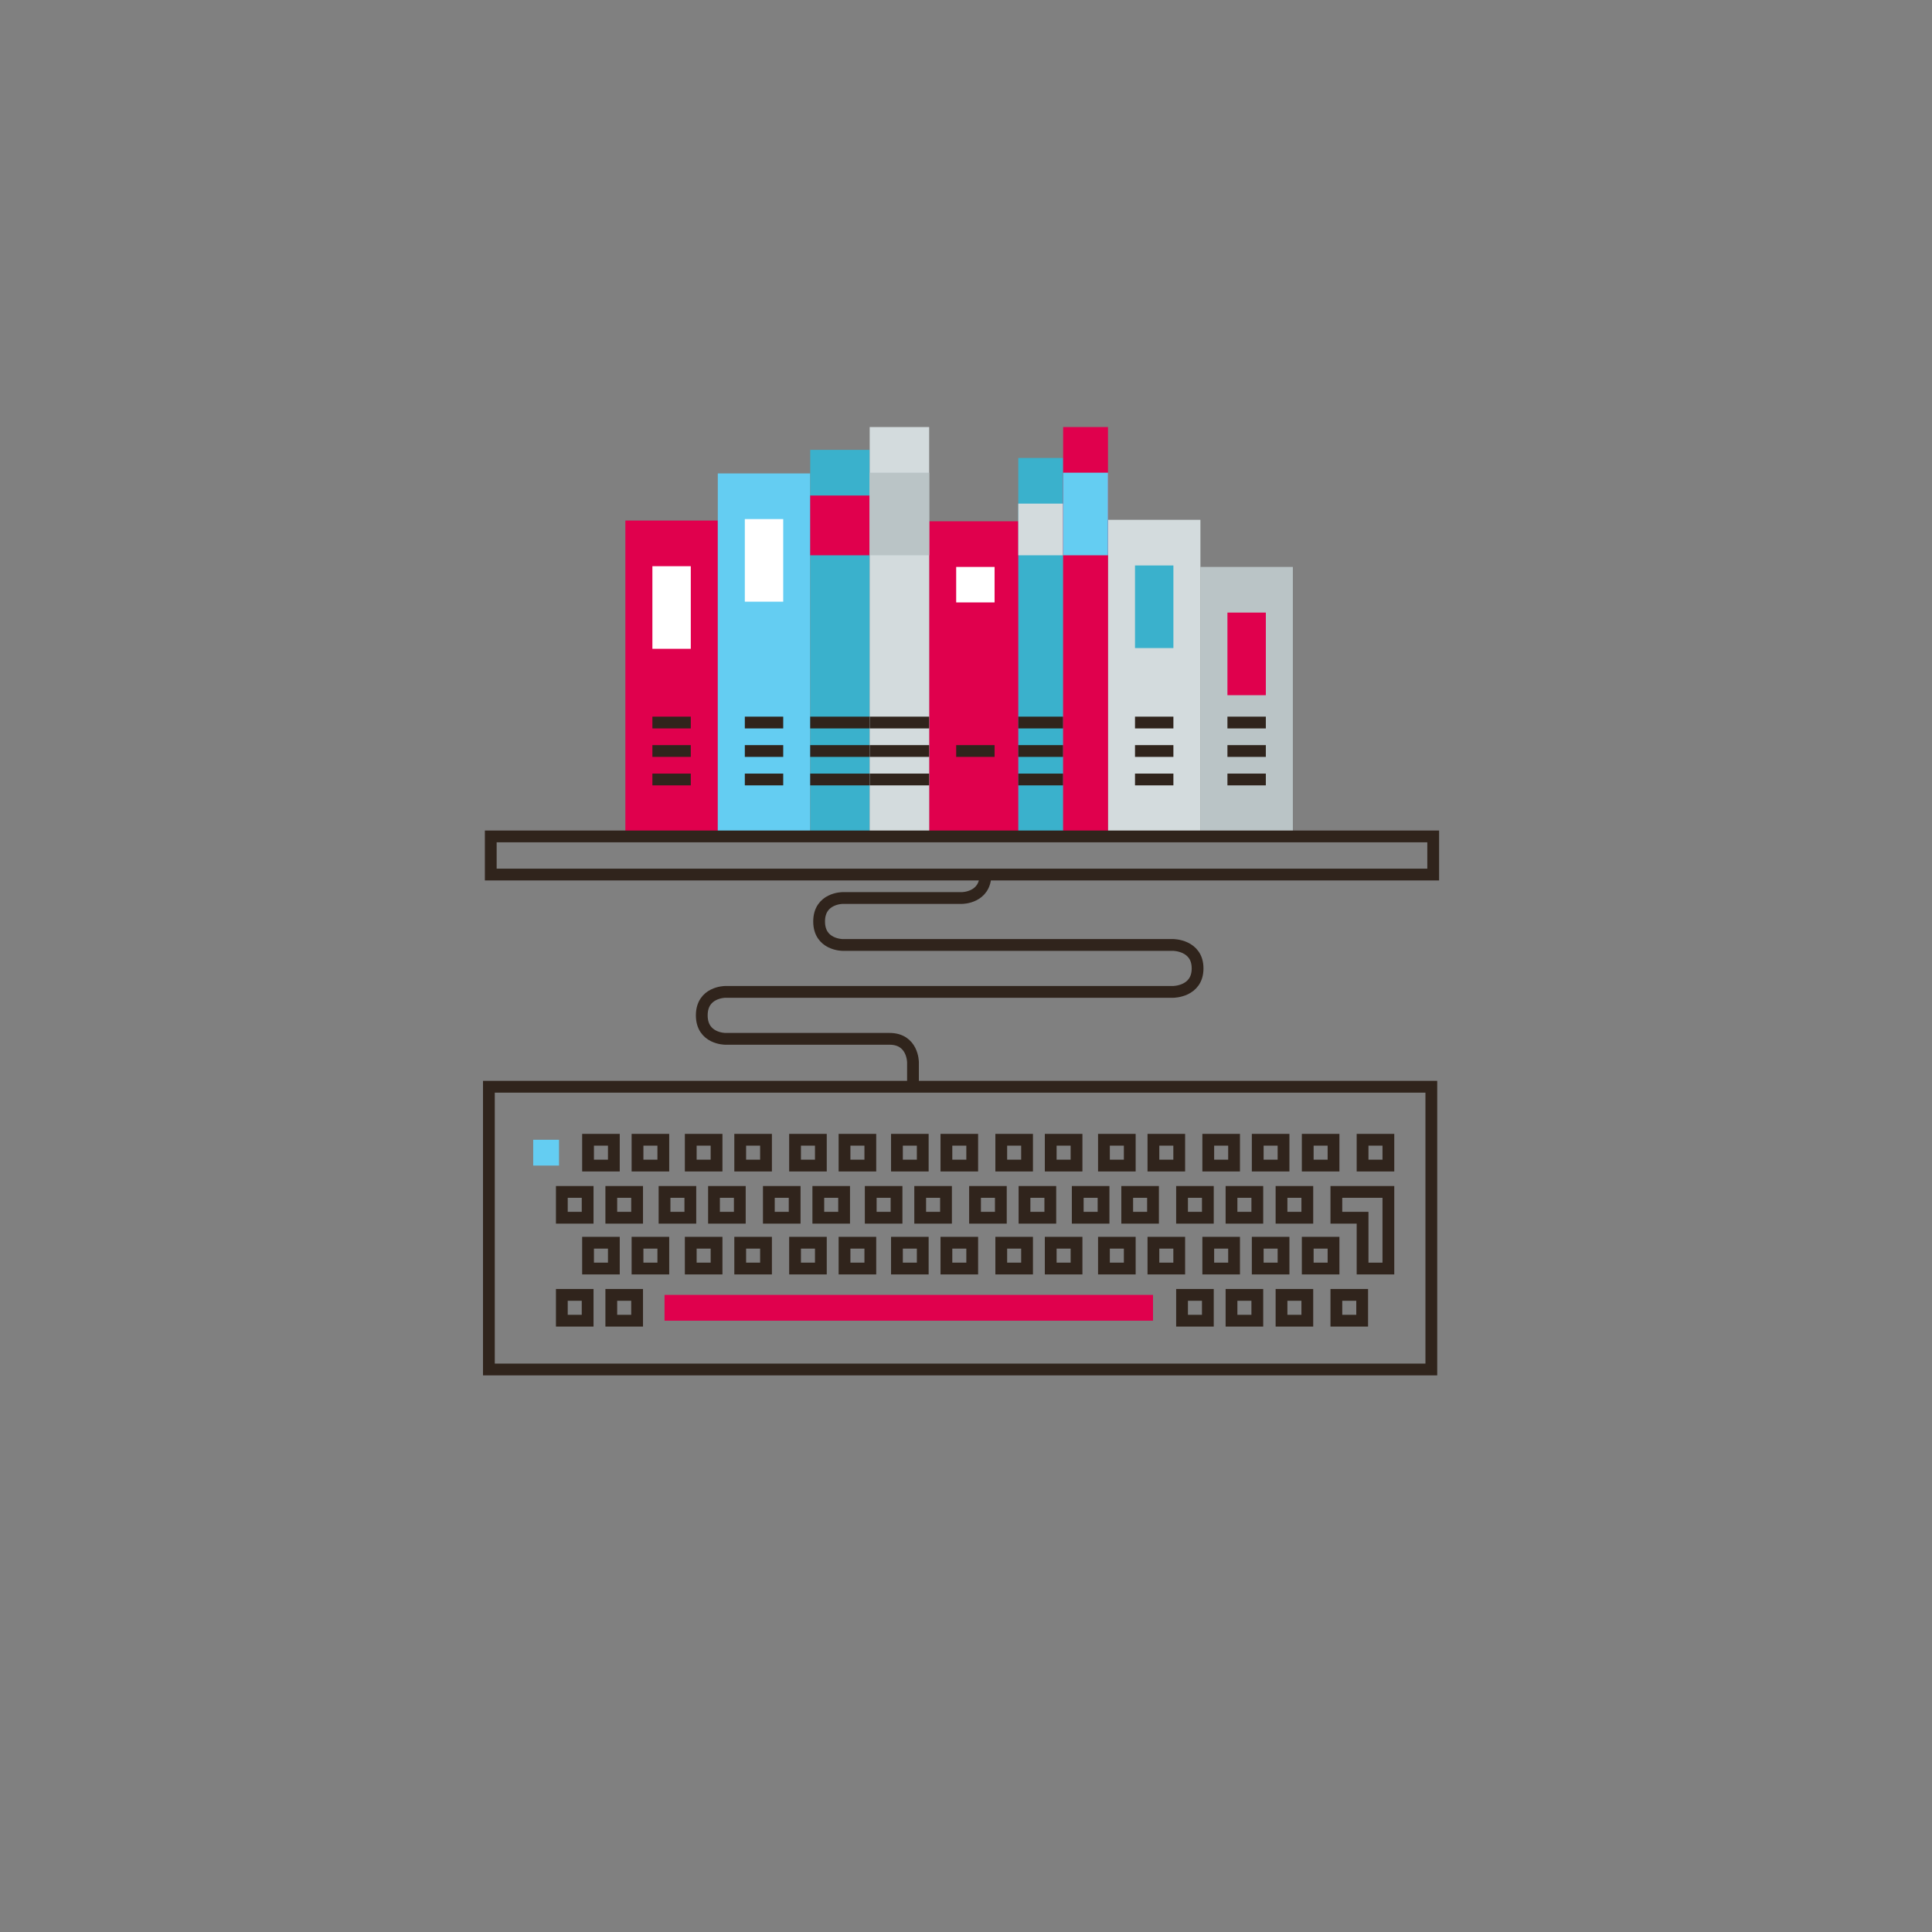 <?xml version="1.0" encoding="UTF-8"?>
<svg width="656px" height="656px" viewBox="0 0 656 656" version="1.1" xmlns="http://www.w3.org/2000/svg" xmlns:xlink="http://www.w3.org/1999/xlink">
    <rect x="0" y="0" width="656" height="656" fill="#808080" stroke="none"/>
    <!-- Generator: Sketch 48.2 (47327) - http://www.bohemiancoding.com/sketch -->
    <title>search</title>
    <desc>Created with Sketch.</desc>
    <defs></defs>
    <g id="Page-1" stroke="none" stroke-width="1" fill="none" fill-rule="evenodd">
        <g id="search">
            <g transform="translate(166, 145)">
                <g id="Group" transform="translate(46, 0)">
                    <rect id="Rectangle-path" fill="#E0004D" fill-rule="nonzero" x="0.342" y="31.75" width="31.385" height="107.25"></rect>
                    <rect id="Rectangle-path" fill="#FFFFFF" fill-rule="nonzero" x="9.516" y="47.25" width="13.037" height="28.047"></rect>
                    <path d="M9.516,119.667 L22.553,119.667" id="Shape" stroke="#30241C" stroke-width="4"></path>
                    <path d="M9.516,110 L22.553,110" id="Shape" stroke="#30241C" stroke-width="4"></path>
                    <path d="M9.516,100.333 L22.553,100.333" id="Shape" stroke="#30241C" stroke-width="4"></path>
                    <rect id="Rectangle-path" fill="#E0004D" fill-rule="nonzero" x="103.493" y="32" width="31.385" height="107"></rect>
                    <rect id="Rectangle-path" fill="#FFFFFF" fill-rule="nonzero" x="112.667" y="47.5" width="13.037" height="12.047"></rect>
                    <path d="M112.667,110 L125.704,110" id="Shape" stroke="#30241C" stroke-width="4"></path>
                    <rect id="Rectangle-path" fill="#64CDF2" fill-rule="nonzero" x="31.727" y="15.75" width="31.385" height="123.25"></rect>
                    <rect id="Rectangle-path" fill="#FFFFFF" fill-rule="nonzero" x="40.9" y="31.25" width="13.037" height="28.047"></rect>
                    <path d="M40.9,119.667 L53.938,119.667" id="Shape" stroke="#30241C" stroke-width="4"></path>
                    <path d="M40.9,110 L53.938,110" id="Shape" stroke="#30241C" stroke-width="4"></path>
                    <path d="M40.9,100.333 L53.938,100.333" id="Shape" stroke="#30241C" stroke-width="4"></path>
                    <rect id="Rectangle-path" fill="#BAC4C6" fill-rule="nonzero" x="195.596" y="47.5" width="31.385" height="91.5"></rect>
                    <rect id="Rectangle-path" fill="#E0004D" fill-rule="nonzero" x="204.77" y="63" width="13.037" height="28.047"></rect>
                    <path d="M217.807,119.667 L204.77,119.667" id="Shape" stroke="#30241C" stroke-width="4"></path>
                    <path d="M217.807,110 L204.77,110" id="Shape" stroke="#30241C" stroke-width="4"></path>
                    <path d="M217.807,100.333 L204.77,100.333" id="Shape" stroke="#30241C" stroke-width="4"></path>
                    <rect id="Rectangle-path" fill="#D3DBDD" fill-rule="nonzero" x="164.211" y="31.5" width="31.385" height="107.5"></rect>
                    <rect id="Rectangle-path" fill="#3AB1CC" fill-rule="nonzero" x="173.385" y="47" width="13.037" height="28.047"></rect>
                    <path d="M186.422,119.667 L173.385,119.667" id="Shape" stroke="#30241C" stroke-width="4"></path>
                    <path d="M186.422,110 L173.385,110" id="Shape" stroke="#30241C" stroke-width="4"></path>
                    <path d="M186.422,100.333 L173.385,100.333" id="Shape" stroke="#30241C" stroke-width="4"></path>
                    <rect id="Rectangle-path" fill="#3AB1CC" fill-rule="nonzero" x="63.111" y="7.75" width="20.19" height="131.25"></rect>
                    <rect id="Rectangle-path" fill="#E0004D" fill-rule="nonzero" x="63.111" y="23.25" width="20.19" height="20.297"></rect>
                    <path d="M63.111,119.667 L83.302,119.667" id="Shape" stroke="#30241C" stroke-width="4"></path>
                    <path d="M63.111,110 L83.302,110" id="Shape" stroke="#30241C" stroke-width="4"></path>
                    <path d="M63.111,100.333 L83.302,100.333" id="Shape" stroke="#30241C" stroke-width="4"></path>
                    <rect id="Rectangle-path" fill="#D3DBDD" fill-rule="nonzero" x="83.302" y="0" width="20.191" height="139"></rect>
                    <rect id="Rectangle-path" fill="#BAC4C6" fill-rule="nonzero" x="83.302" y="15.5" width="20.191" height="28.047"></rect>
                    <path d="M83.302,119.667 L103.493,119.667" id="Shape" stroke="#30241C" stroke-width="4"></path>
                    <path d="M83.302,110 L103.493,110" id="Shape" stroke="#30241C" stroke-width="4"></path>
                    <path d="M83.302,100.333 L103.493,100.333" id="Shape" stroke="#30241C" stroke-width="4"></path>
                    <rect id="Rectangle-path" fill="#3AB1CC" fill-rule="nonzero" x="133.755" y="10.5" width="15.228" height="128.5"></rect>
                    <rect id="Rectangle-path" fill="#D3DBDD" fill-rule="nonzero" x="133.755" y="26" width="15.228" height="17.547"></rect>
                    <path d="M133.755,119.667 L148.982,119.667" id="Shape" stroke="#30241C" stroke-width="4"></path>
                    <path d="M133.755,110 L148.982,110" id="Shape" stroke="#30241C" stroke-width="4"></path>
                    <path d="M133.755,100.333 L148.982,100.333" id="Shape" stroke="#30241C" stroke-width="4"></path>
                    <rect id="Rectangle-path" fill="#E0004D" fill-rule="nonzero" x="148.982" y="0" width="15.229" height="139"></rect>
                    <rect id="Rectangle-path" fill="#64CDF2" fill-rule="nonzero" x="148.982" y="15.5" width="15.229" height="28.047"></rect>
                </g>
                <rect id="Rectangle-path" stroke="#30241C" stroke-width="4" x="0" y="224" width="320" height="96"></rect>
                <rect id="Rectangle-path" fill="#64CDF2" fill-rule="nonzero" x="15.047" y="242" width="8.763" height="8.763"></rect>
                <rect id="Rectangle-path" stroke="#30241C" stroke-width="4" x="33.668" y="242" width="8.764" height="8.763"></rect>
                <rect id="Rectangle-path" stroke="#30241C" stroke-width="4" x="50.464" y="242" width="8.764" height="8.763"></rect>
                <rect id="Rectangle-path" stroke="#30241C" stroke-width="4" x="68.538" y="242" width="8.763" height="8.763"></rect>
                <rect id="Rectangle-path" stroke="#30241C" stroke-width="4" x="85.334" y="242" width="8.763" height="8.763"></rect>
                <rect id="Rectangle-path" stroke="#30241C" stroke-width="4" x="103.956" y="242" width="8.763" height="8.763"></rect>
                <rect id="Rectangle-path" stroke="#30241C" stroke-width="4" x="120.752" y="242" width="8.763" height="8.763"></rect>
                <rect id="Rectangle-path" stroke="#30241C" stroke-width="4" x="138.552" y="242" width="8.764" height="8.763"></rect>
                <rect id="Rectangle-path" stroke="#30241C" stroke-width="4" x="155.348" y="242" width="8.763" height="8.763"></rect>
                <rect id="Rectangle-path" stroke="#30241C" stroke-width="4" x="173.97" y="242" width="8.764" height="8.763"></rect>
                <rect id="Rectangle-path" stroke="#30241C" stroke-width="4" x="190.766" y="242" width="8.764" height="8.763"></rect>
                <rect id="Rectangle-path" stroke="#30241C" stroke-width="4" x="208.839" y="242" width="8.765" height="8.763"></rect>
                <rect id="Rectangle-path" stroke="#30241C" stroke-width="4" x="225.635" y="242" width="8.764" height="8.763"></rect>
                <rect id="Rectangle-path" stroke="#30241C" stroke-width="4" x="244.258" y="242" width="8.763" height="8.763"></rect>
                <rect id="Rectangle-path" stroke="#30241C" stroke-width="4" x="261.053" y="242" width="8.763" height="8.763"></rect>
                <rect id="Rectangle-path" stroke="#30241C" stroke-width="4" x="278.031" y="242" width="8.763" height="8.763"></rect>
                <rect id="Rectangle-path" stroke="#30241C" stroke-width="4" x="296.654" y="242" width="8.763" height="8.763"></rect>
                <rect id="Rectangle-path" stroke="#30241C" stroke-width="4" x="24.769" y="259.709" width="8.763" height="8.764"></rect>
                <rect id="Rectangle-path" stroke="#30241C" stroke-width="4" x="41.564" y="259.709" width="8.763" height="8.764"></rect>
                <rect id="Rectangle-path" stroke="#30241C" stroke-width="4" x="59.639" y="259.709" width="8.762" height="8.764"></rect>
                <rect id="Rectangle-path" stroke="#30241C" stroke-width="4" x="76.434" y="259.709" width="8.764" height="8.764"></rect>
                <rect id="Rectangle-path" stroke="#30241C" stroke-width="4" x="95.056" y="259.709" width="8.764" height="8.764"></rect>
                <rect id="Rectangle-path" stroke="#30241C" stroke-width="4" x="111.852" y="259.709" width="8.763" height="8.764"></rect>
                <rect id="Rectangle-path" stroke="#30241C" stroke-width="4" x="129.652" y="259.709" width="8.763" height="8.764"></rect>
                <rect id="Rectangle-path" stroke="#30241C" stroke-width="4" x="146.447" y="259.709" width="8.764" height="8.764"></rect>
                <rect id="Rectangle-path" stroke="#30241C" stroke-width="4" x="165.069" y="259.709" width="8.764" height="8.764"></rect>
                <rect id="Rectangle-path" stroke="#30241C" stroke-width="4" x="181.865" y="259.709" width="8.764" height="8.764"></rect>
                <rect id="Rectangle-path" stroke="#30241C" stroke-width="4" x="199.939" y="259.709" width="8.764" height="8.764"></rect>
                <rect id="Rectangle-path" stroke="#30241C" stroke-width="4" x="216.735" y="259.709" width="8.764" height="8.764"></rect>
                <rect id="Rectangle-path" stroke="#30241C" stroke-width="4" x="235.357" y="259.709" width="8.764" height="8.764"></rect>
                <rect id="Rectangle-path" stroke="#30241C" stroke-width="4" x="252.152" y="259.709" width="8.763" height="8.764"></rect>
                <rect id="Rectangle-path" stroke="#30241C" stroke-width="4" x="269.131" y="259.709" width="8.763" height="8.764"></rect>
                <rect id="Rectangle-path" stroke="#30241C" stroke-width="4" x="33.668" y="276.96" width="8.764" height="8.764"></rect>
                <rect id="Rectangle-path" stroke="#30241C" stroke-width="4" x="50.464" y="276.96" width="8.764" height="8.764"></rect>
                <rect id="Rectangle-path" stroke="#30241C" stroke-width="4" x="68.538" y="276.96" width="8.763" height="8.764"></rect>
                <rect id="Rectangle-path" stroke="#30241C" stroke-width="4" x="85.334" y="276.96" width="8.763" height="8.764"></rect>
                <rect id="Rectangle-path" stroke="#30241C" stroke-width="4" x="103.956" y="276.96" width="8.763" height="8.764"></rect>
                <rect id="Rectangle-path" stroke="#30241C" stroke-width="4" x="120.752" y="276.96" width="8.763" height="8.764"></rect>
                <rect id="Rectangle-path" stroke="#30241C" stroke-width="4" x="138.552" y="276.96" width="8.764" height="8.764"></rect>
                <rect id="Rectangle-path" stroke="#30241C" stroke-width="4" x="155.348" y="276.96" width="8.763" height="8.764"></rect>
                <rect id="Rectangle-path" stroke="#30241C" stroke-width="4" x="173.97" y="276.96" width="8.764" height="8.764"></rect>
                <rect id="Rectangle-path" stroke="#30241C" stroke-width="4" x="190.766" y="276.96" width="8.764" height="8.764"></rect>
                <rect id="Rectangle-path" stroke="#30241C" stroke-width="4" x="208.839" y="276.96" width="8.765" height="8.764"></rect>
                <rect id="Rectangle-path" stroke="#30241C" stroke-width="4" x="225.635" y="276.96" width="8.764" height="8.764"></rect>
                <rect id="Rectangle-path" stroke="#30241C" stroke-width="4" x="244.258" y="276.96" width="8.763" height="8.764"></rect>
                <rect id="Rectangle-path" stroke="#30241C" stroke-width="4" x="261.053" y="276.96" width="8.763" height="8.764"></rect>
                <rect id="Rectangle-path" stroke="#30241C" stroke-width="4" x="278.031" y="276.96" width="8.763" height="8.764"></rect>
                <polygon id="Shape" stroke="#30241C" stroke-width="4" points="298.161 259.709 296.654 259.709 287.754 259.709 287.754 268.473 296.654 268.473 296.654 285.724 305.417 285.724 305.417 259.709"></polygon>
                <rect id="Rectangle-path" stroke="#30241C" stroke-width="4" x="24.769" y="294.67" width="8.763" height="8.763"></rect>
                <rect id="Rectangle-path" stroke="#30241C" stroke-width="4" x="41.564" y="294.67" width="8.763" height="8.763"></rect>
                <rect id="Rectangle-path" fill="#E0004D" fill-rule="nonzero" x="59.639" y="294.67" width="165.86" height="8.763"></rect>
                <rect id="Rectangle-path" stroke="#30241C" stroke-width="4" x="235.357" y="294.67" width="8.764" height="8.763"></rect>
                <rect id="Rectangle-path" stroke="#30241C" stroke-width="4" x="252.152" y="294.67" width="8.763" height="8.763"></rect>
                <rect id="Rectangle-path" stroke="#30241C" stroke-width="4" x="269.131" y="294.67" width="8.763" height="8.763"></rect>
                <rect id="Rectangle-path" stroke="#30241C" stroke-width="4" x="287.754" y="294.67" width="8.763" height="8.763"></rect>
                <path d="M144,223.333 L144,215.697 C144,215.697 144,207.729 136.031,207.729 C128.063,207.729 80.253,207.729 80.253,207.729 C80.253,207.729 72.285,207.729 72.285,199.759 C72.285,191.791 80.253,191.791 80.253,191.791 L120.095,191.791 L232.308,191.791 C232.308,191.791 240.635,191.791 240.635,183.822 C240.635,175.854 232.308,175.854 232.308,175.854 L120.095,175.854 C120.095,175.854 112.127,175.854 112.127,167.885 C112.127,159.916 120.095,159.916 120.095,159.916 L160.635,159.916 C160.635,159.916 168.604,159.916 168.604,151.947" id="Shape" stroke="#30241C" stroke-width="4"></path>
                <rect id="Rectangle-path" stroke="#30241C" stroke-width="4" x="0.635" y="139" width="320" height="12.949"></rect>
            </g>
        </g>
    </g>
</svg>